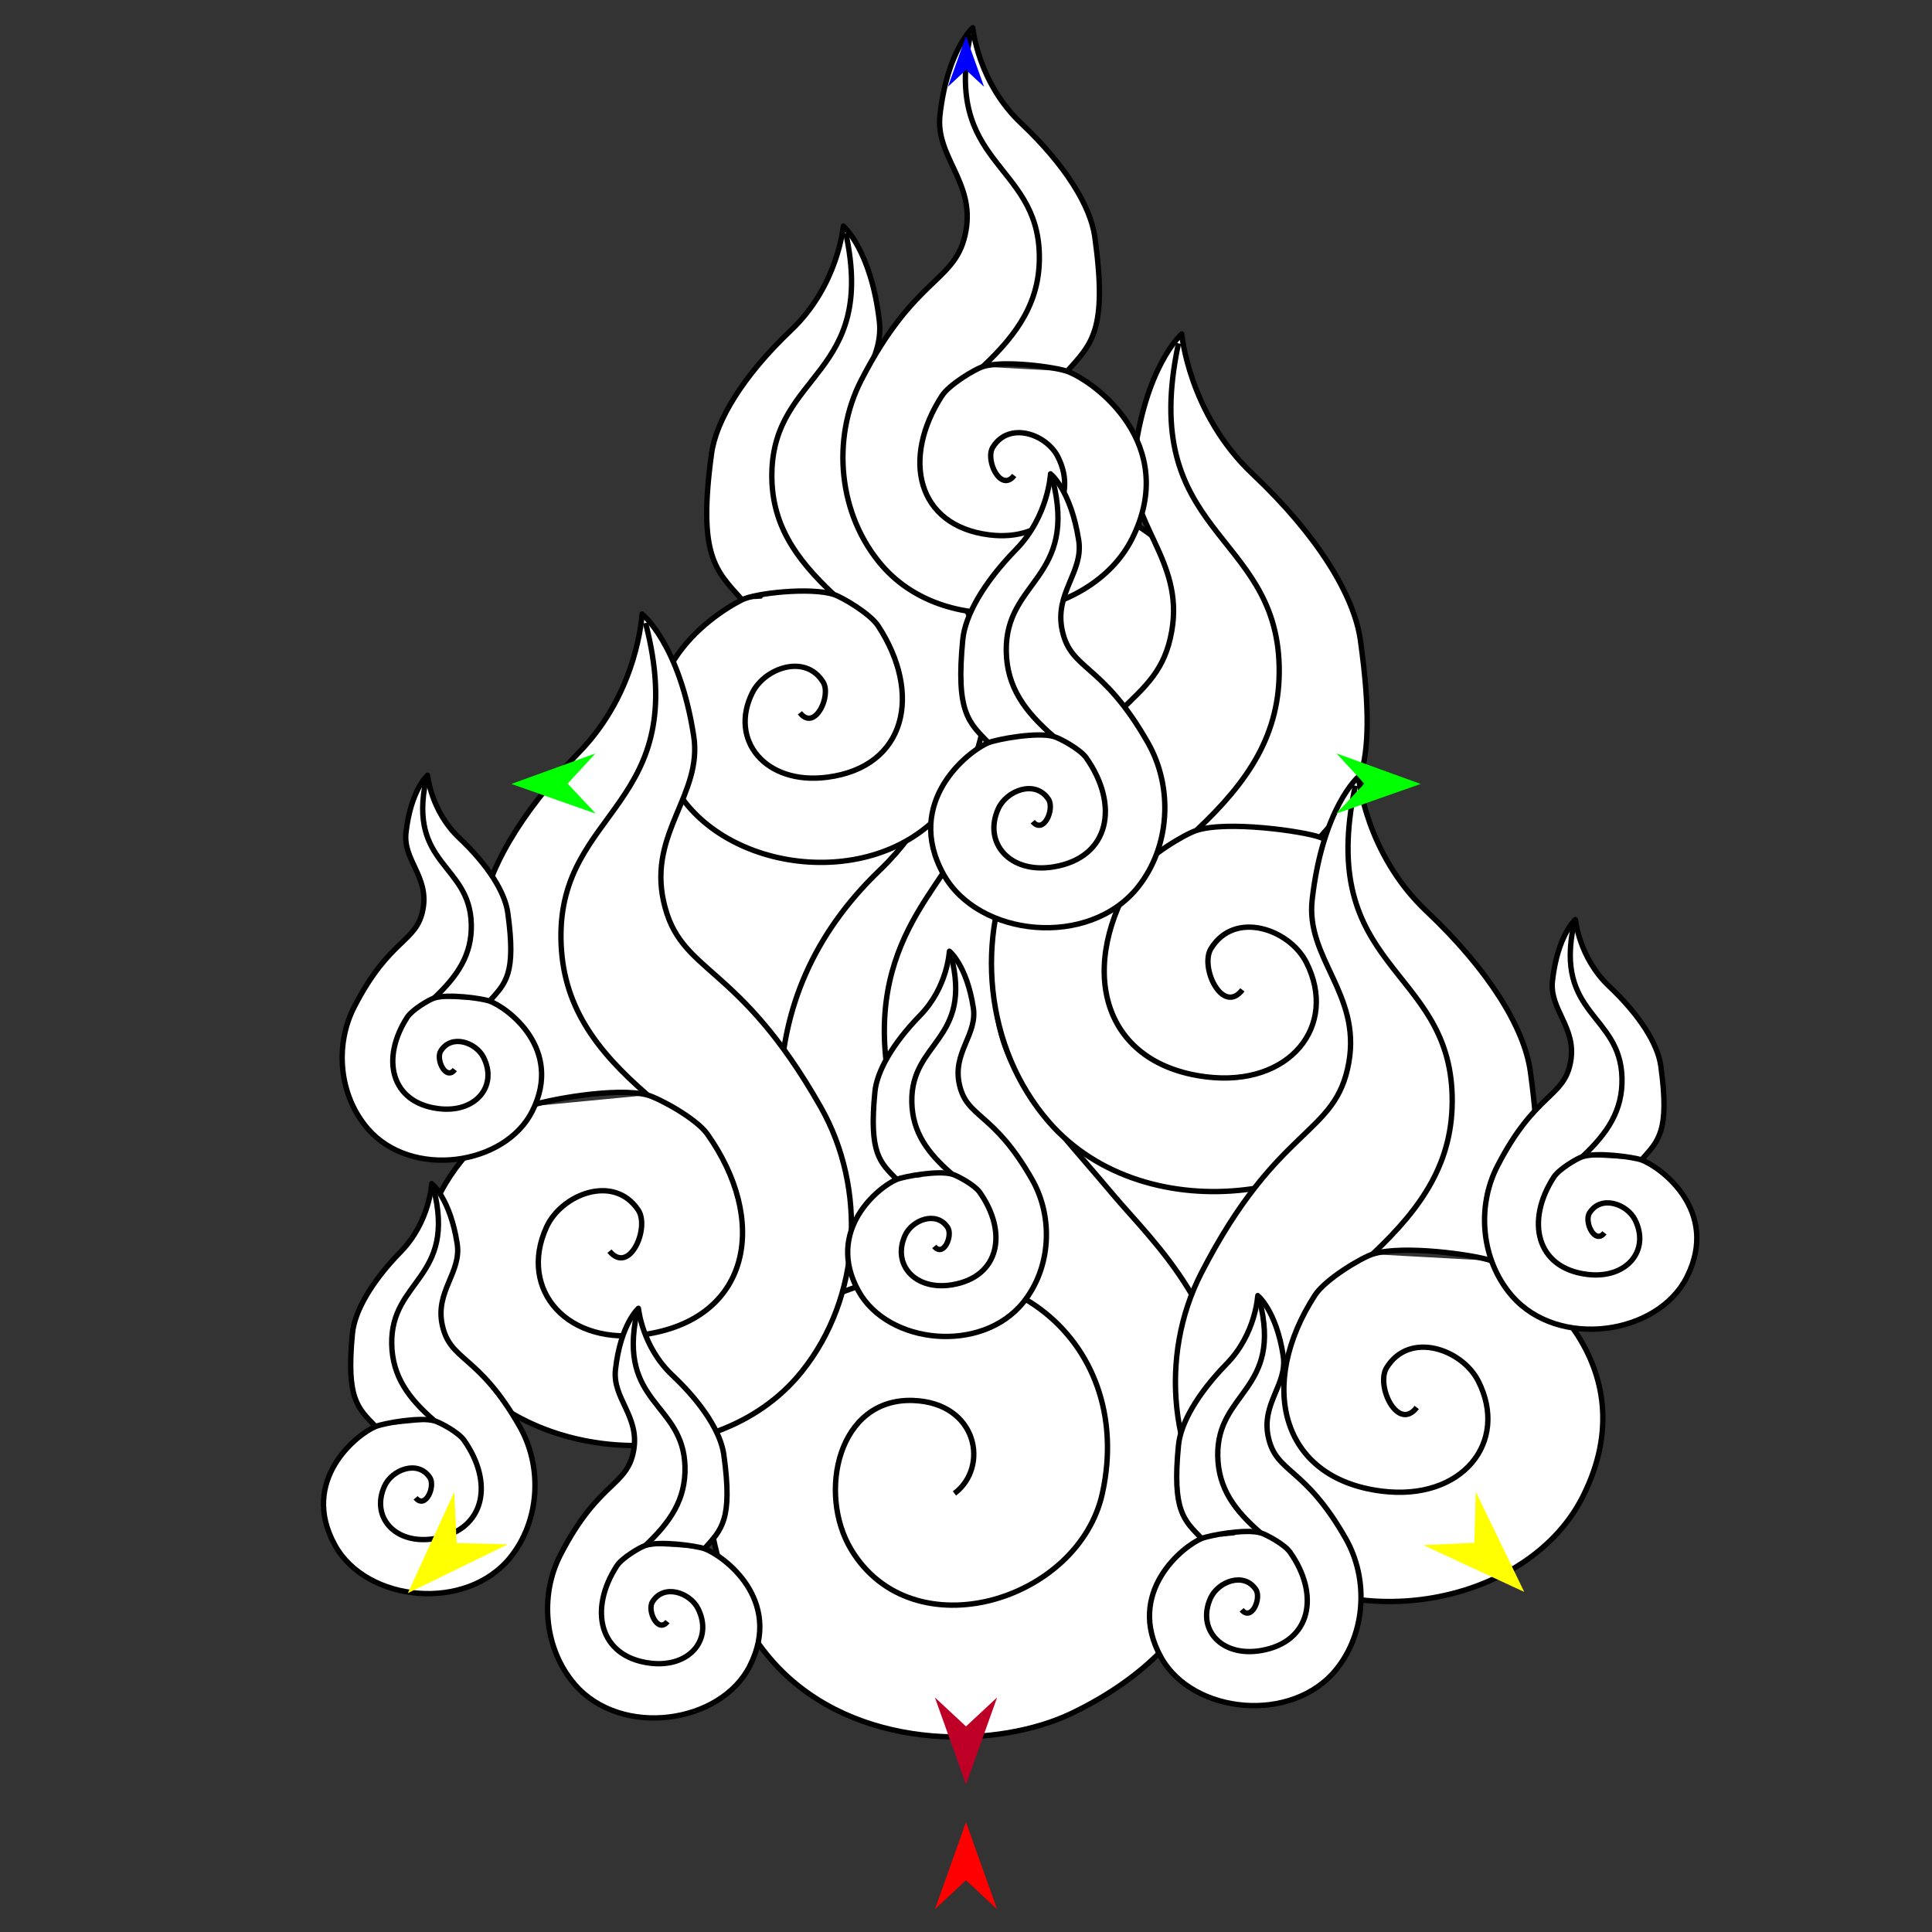 <?xml version="1.0" encoding="utf-8"?>
<!-- Generator: Moho 12.5 build 22414 -->
<!DOCTYPE svg PUBLIC "-//W3C//DTD SVG 1.1//EN" "http://www.w3.org/Graphics/SVG/1.1/DTD/svg11.dtd">
<svg version="1.1" id="Frame_0" xmlns="http://www.w3.org/2000/svg" xmlns:xlink="http://www.w3.org/1999/xlink" width="720px" height="720px">
<rect width="100%" height="100%" fill="#333333" stroke="none"/>
<g id="fire_swirl">
<g id="fire_swirl_3">
<path fill="#ffffff" fill-rule="evenodd" stroke="#000000" stroke-width="2" stroke-linejoin="round" d="M 365.522 179.676 C 456.750 177.802 495.182 280.943 497.056 372.172 C 498.930 463.400 464.765 568.032 373.537 569.906 C 282.309 571.779 243.877 468.638 242.003 377.410 C 240.129 286.182 274.294 181.550 365.522 179.676 Z"/>
<path fill="#ffffff" fill-rule="evenodd" stroke="none" d="M 327.903 324.250 C 276.914 373.106 286.438 434.906 308.930 483.617 C 290.911 491.718 271.922 509.785 266.249 532.688 C 258.468 564.101 270.069 602.175 291.949 623.352 C 322.726 653.140 372.739 651.352 399.489 638.455 C 456.551 610.945 459.489 565.933 459.445 540.197 C 459.359 488.954 430.434 463.798 414.568 444.921 C 384.794 409.495 367.893 395.839 371.234 357.327 C 379.548 261.491 358.723 251.956 358.722 251.946 C 358.719 251.953 360.530 292.988 327.903 324.250 Z"/>
<path fill="none" stroke="#000000" stroke-width="2" stroke-linejoin="round" d="M 357.931 314.261 C 349.153 334.367 314.895 359.077 336.726 423.307 C 349.719 461.534 364.624 477.536 364.626 477.541 M 360.168 256.310 C 360.168 256.316 367.034 293.409 357.931 314.261 M 327.903 324.250 C 276.914 373.106 286.438 434.906 308.930 483.617 C 290.911 491.718 271.922 509.785 266.249 532.688 C 258.468 564.101 270.069 602.175 291.949 623.352 C 322.726 653.140 372.739 651.352 399.489 638.455 C 456.551 610.945 459.489 565.933 459.445 540.197 C 459.359 488.954 430.434 463.798 414.568 444.921 C 384.794 409.495 367.893 395.839 371.234 357.327 C 379.548 261.491 358.723 251.956 358.722 251.946 C 358.719 251.953 360.530 292.988 327.903 324.250 M 410.851 556.403 C 423.473 498.570 370.644 455.873 308.930 483.617 M 317.114 577.316 C 339.954 615.628 402.032 596.809 410.851 556.403 M 340.351 521.916 C 312.232 520.854 304.682 556.463 317.114 577.316 M 355.694 556.558 C 368.690 546.831 364.427 522.825 340.351 521.916 "/>
<path fill="#ffffff" fill-rule="evenodd" stroke="none" d="M 445.825 309.497 C 457.343 305.720 485.695 309.773 491.879 312.013 C 506.749 317.400 553.340 351.641 527.349 403.370 C 504.537 448.771 427.026 459.687 390.910 418.143 C 366.912 390.538 363.026 348.906 379.509 316.824 C 409.344 258.755 431.625 263.934 436.683 235.153 C 441.373 208.474 419.904 194.796 422.471 172.155 C 426.514 136.499 440.400 124.473 440.401 124.468 C 440.404 124.473 443.060 154.231 466.808 176.643 C 491.027 199.499 504.659 221.888 506.985 238.602 C 514.125 289.910 505.128 297.149 491.879 312.013 Z"/>
<path fill="none" stroke="#000000" stroke-width="2" stroke-linejoin="round" d="M 445.825 309.497 C 457.343 305.720 485.695 309.773 491.879 312.013 C 506.749 317.400 553.340 351.641 527.349 403.370 C 504.537 448.771 427.026 459.687 390.910 418.143 C 366.912 390.538 363.026 348.906 379.509 316.824 C 409.344 258.755 431.625 263.934 436.683 235.153 C 441.373 208.474 419.904 194.796 422.471 172.155 C 426.514 136.499 440.400 124.473 440.401 124.468 C 440.404 124.473 443.060 154.231 466.808 176.643 C 491.027 199.499 504.659 221.888 506.985 238.602 C 514.125 289.910 505.128 297.149 491.879 312.013 M 423.550 325.378 C 427.575 319.173 441.456 310.930 445.825 309.497 M 449.431 401.302 C 409.512 396.305 401.502 359.370 423.550 325.378 M 486.822 358.640 C 498.840 382.295 480.616 405.205 449.431 401.302 M 451.301 353.497 C 460.139 339.086 480.536 346.266 486.822 358.640 M 462.996 368.880 C 455.634 378.455 447.030 360.461 451.301 353.497 "/>
<path fill="none" stroke="#000000" stroke-width="2" stroke-linejoin="round" d="M 439.186 127.966 C 423.890 199.508 475.506 197.778 476.708 248.177 C 477.314 273.600 465.202 291.280 445.825 309.497 "/>
<path fill="#ffffff" fill-rule="evenodd" stroke="none" d="M 310.709 221.540 C 302.155 218.766 281.525 221.010 276.550 223.519 C 263.992 229.851 231.051 253.067 250.458 291.379 C 267.492 325.004 325.020 332.913 351.712 302.006 C 369.448 281.469 372.231 250.575 359.925 226.815 C 337.650 183.809 321.132 187.705 317.309 166.366 C 313.766 146.586 329.659 136.387 327.700 119.596 C 324.614 93.155 314.284 84.267 314.283 84.263 C 314.281 84.267 312.383 106.350 294.820 123.034 C 276.909 140.049 266.850 156.690 265.165 169.096 C 259.993 207.176 266.684 212.524 276.550 223.519 Z"/>
<path fill="none" stroke="#000000" stroke-width="2" stroke-linejoin="round" d="M 310.709 221.540 C 302.155 218.766 281.525 221.010 276.550 223.519 C 263.992 229.851 231.051 253.067 250.458 291.379 C 267.492 325.004 325.020 332.913 351.712 302.006 C 369.448 281.469 372.231 250.575 359.925 226.815 C 337.650 183.809 321.132 187.705 317.309 166.366 C 313.766 146.586 329.659 136.387 327.700 119.596 C 324.614 93.155 314.284 84.267 314.283 84.263 C 314.281 84.267 312.383 106.350 294.820 123.034 C 276.909 140.049 266.850 156.690 265.165 169.096 C 259.993 207.176 266.684 212.524 276.550 223.519 M 327.271 233.268 C 324.271 228.675 313.954 222.593 310.709 221.540 M 308.258 289.655 C 337.859 285.851 343.710 258.432 327.271 233.268 M 280.415 258.098 C 271.557 275.675 285.133 292.627 308.258 289.655 M 306.753 254.195 C 300.162 243.527 285.049 248.902 280.415 258.098 M 298.115 265.636 C 303.600 272.721 309.939 259.351 306.753 254.195 "/>
<path fill="none" stroke="#000000" stroke-width="2" stroke-linejoin="round" d="M 315.192 86.856 C 326.714 139.891 288.419 138.734 287.650 176.125 C 287.261 194.987 296.290 208.074 310.709 221.540 "/>
<path fill="#ffffff" fill-rule="evenodd" stroke="none" d="M 366.244 136.656 C 374.107 134.078 393.462 136.845 397.684 138.374 C 407.836 142.052 439.644 165.429 421.900 200.744 C 406.326 231.740 353.409 239.192 328.752 210.830 C 312.368 191.984 309.715 163.561 320.969 141.658 C 341.337 102.015 356.548 105.551 360.002 85.902 C 363.203 67.688 348.547 58.350 350.300 42.892 C 353.060 18.549 362.540 10.339 362.541 10.336 C 362.543 10.339 364.355 30.656 380.568 45.957 C 397.102 61.561 406.410 76.845 407.998 88.256 C 412.872 123.284 406.730 128.226 397.684 138.374 Z"/>
<path fill="none" stroke="#000000" stroke-width="2" stroke-linejoin="round" d="M 366.244 136.656 C 374.107 134.078 393.462 136.845 397.684 138.374 C 407.836 142.052 439.644 165.429 421.900 200.744 C 406.326 231.740 353.409 239.192 328.752 210.830 C 312.368 191.984 309.715 163.561 320.969 141.658 C 341.337 102.015 356.548 105.551 360.002 85.902 C 363.203 67.688 348.547 58.350 350.300 42.892 C 353.060 18.549 362.540 10.339 362.541 10.336 C 362.543 10.339 364.355 30.656 380.568 45.957 C 397.102 61.561 406.410 76.845 407.998 88.256 C 412.872 123.284 406.730 128.226 397.684 138.374 M 351.036 147.499 C 353.783 143.263 363.261 137.635 366.244 136.656 M 368.705 199.332 C 341.452 195.921 335.983 170.705 351.036 147.499 M 394.232 170.207 C 402.436 186.356 389.995 201.997 368.705 199.332 M 369.981 166.695 C 376.014 156.857 389.940 161.759 394.232 170.207 M 377.966 177.198 C 372.940 183.735 367.065 171.450 369.981 166.695 "/>
<path fill="none" stroke="#000000" stroke-width="2" stroke-linejoin="round" d="M 361.711 12.725 C 351.268 61.566 386.506 60.386 387.327 94.793 C 387.741 112.150 379.472 124.220 366.244 136.656 "/>
<path fill="#ffffff" fill-rule="evenodd" stroke="none" d="M 511.473 467.405 C 522.552 463.772 549.821 467.670 555.769 469.825 C 570.072 475.006 614.886 507.942 589.887 557.697 C 567.945 601.366 493.392 611.866 458.653 571.906 C 435.570 545.355 431.832 505.311 447.686 474.452 C 476.383 418.599 497.814 423.580 502.680 395.897 C 507.190 370.236 486.541 357.080 489.011 335.302 C 492.899 301.006 506.255 289.439 506.257 289.434 C 506.259 289.439 508.813 318.062 531.655 339.619 C 554.950 361.603 568.063 383.137 570.300 399.214 C 577.167 448.565 568.514 455.527 555.769 469.825 Z"/>
<path fill="none" stroke="#000000" stroke-width="2" stroke-linejoin="round" d="M 511.473 467.405 C 522.552 463.772 549.821 467.670 555.769 469.825 C 570.072 475.006 614.886 507.942 589.887 557.697 C 567.945 601.366 493.392 611.866 458.653 571.906 C 435.570 545.355 431.832 505.311 447.686 474.452 C 476.383 418.599 497.814 423.580 502.680 395.897 C 507.190 370.236 486.541 357.080 489.011 335.302 C 492.899 301.006 506.255 289.439 506.257 289.434 C 506.259 289.439 508.813 318.062 531.655 339.619 C 554.950 361.603 568.063 383.137 570.300 399.214 C 577.167 448.565 568.514 455.527 555.769 469.825 M 490.048 482.681 C 493.919 476.713 507.270 468.784 511.473 467.405 M 514.941 555.708 C 476.545 550.902 468.841 515.376 490.048 482.681 M 550.906 514.674 C 562.465 537.426 544.936 559.462 514.941 555.708 M 516.740 509.726 C 525.240 495.866 544.859 502.771 550.906 514.674 M 527.989 524.523 C 520.908 533.733 512.632 516.425 516.740 509.726 "/>
<path fill="none" stroke="#000000" stroke-width="2" stroke-linejoin="round" d="M 505.087 292.800 C 490.374 361.611 540.021 359.948 541.177 408.424 C 541.760 432.878 530.110 449.883 511.473 467.405 "/>
<path fill="#ffffff" fill-rule="evenodd" stroke="none" d="M 241.384 408.117 C 230.086 404.919 202.807 409.969 196.911 412.383 C 182.733 418.189 139.001 453.183 166.215 502.216 C 190.099 545.250 265.553 552.733 298.857 511.087 C 320.986 483.415 323.091 442.966 305.861 412.569 C 274.675 357.554 253.316 363.453 247.275 335.798 C 241.675 310.163 261.909 296.071 258.524 274.259 C 253.193 239.910 239.276 228.822 239.274 228.817 C 239.271 228.822 237.885 257.730 215.792 280.366 C 193.260 303.452 180.956 325.663 179.369 341.933 C 174.500 391.876 183.496 398.524 196.911 412.383 Z"/>
<path fill="none" stroke="#000000" stroke-width="2" stroke-linejoin="round" d="M 241.384 408.117 C 230.086 404.919 202.807 409.969 196.911 412.383 C 182.733 418.189 139.001 453.183 166.215 502.216 C 190.099 545.250 265.553 552.733 298.857 511.087 C 320.986 483.415 323.091 442.966 305.861 412.569 C 274.675 357.554 253.316 363.453 247.275 335.798 C 241.675 310.163 261.909 296.071 258.524 274.259 C 253.193 239.910 239.276 228.822 239.274 228.817 C 239.271 228.822 237.885 257.730 215.792 280.366 C 193.260 303.452 180.956 325.663 179.369 341.933 C 174.500 391.876 183.496 398.524 196.911 412.383 M 263.575 422.601 C 259.433 416.756 245.670 409.330 241.384 408.117 M 241.546 497.115 C 279.983 490.691 286.267 454.624 263.575 422.601 M 203.660 457.312 C 192.970 480.684 211.519 502.133 241.546 497.115 M 237.835 450.920 C 228.709 437.324 209.252 445.084 203.660 457.312 M 227.128 466.274 C 234.634 475.249 242.246 457.491 237.835 450.920 "/>
<path fill="none" stroke="#000000" stroke-width="2" stroke-linejoin="round" d="M 240.590 232.156 C 258.240 300.789 208.215 301.168 209.056 349.995 C 209.480 374.626 221.906 391.256 241.384 408.117 "/>
<path fill="#ffffff" fill-rule="evenodd" stroke="none" d="M 240.528 575.953 C 246.030 574.148 259.572 576.084 262.526 577.154 C 269.629 579.727 291.884 596.083 279.469 620.793 C 268.573 642.479 231.549 647.693 214.297 627.849 C 202.834 614.663 200.977 594.777 208.851 579.452 C 223.102 551.715 233.745 554.189 236.161 540.441 C 238.401 527.697 228.146 521.164 229.372 510.348 C 231.304 493.317 237.936 487.572 237.937 487.570 C 237.939 487.572 239.207 501.787 250.550 512.492 C 262.119 523.410 268.631 534.104 269.742 542.088 C 273.152 566.596 268.855 570.054 262.526 577.154 Z"/>
<path fill="none" stroke="#000000" stroke-width="2" stroke-linejoin="round" d="M 240.528 575.953 C 246.030 574.148 259.572 576.084 262.526 577.154 C 269.629 579.727 291.884 596.083 279.469 620.793 C 268.573 642.479 231.549 647.693 214.297 627.849 C 202.834 614.663 200.977 594.777 208.851 579.452 C 223.102 551.715 233.745 554.189 236.161 540.441 C 238.401 527.697 228.146 521.164 229.372 510.348 C 231.304 493.317 237.936 487.572 237.937 487.570 C 237.939 487.572 239.207 501.787 250.550 512.492 C 262.119 523.410 268.631 534.104 269.742 542.088 C 273.152 566.596 268.855 570.054 262.526 577.154 M 229.887 583.538 C 231.810 580.575 238.441 576.637 240.528 575.953 M 242.250 619.805 C 223.182 617.418 219.356 599.776 229.887 583.538 M 260.110 599.427 C 265.851 610.726 257.146 621.669 242.250 619.805 M 243.143 596.970 C 247.364 590.086 257.107 593.516 260.110 599.427 M 248.730 604.318 C 245.214 608.891 241.103 600.296 243.143 596.970 "/>
<path fill="none" stroke="#000000" stroke-width="2" stroke-linejoin="round" d="M 237.356 489.241 C 230.050 523.414 254.705 522.588 255.279 546.662 C 255.569 558.806 249.783 567.251 240.528 575.953 "/>
<path fill="#ffffff" fill-rule="evenodd" stroke="none" d="M 161.928 529.512 C 156.357 527.935 142.906 530.425 139.998 531.615 C 133.007 534.478 111.442 551.734 124.861 575.913 C 136.639 597.134 173.846 600.823 190.268 580.287 C 201.180 566.642 202.218 546.696 193.722 531.707 C 178.344 504.579 167.812 507.488 164.833 493.851 C 162.072 481.210 172.049 474.261 170.380 463.505 C 167.751 446.567 160.888 441.100 160.887 441.098 C 160.886 441.100 160.203 455.355 149.309 466.517 C 138.198 477.900 132.131 488.853 131.349 496.876 C 128.948 521.503 133.383 524.781 139.998 531.615 Z"/>
<path fill="none" stroke="#000000" stroke-width="2" stroke-linejoin="round" d="M 161.928 529.512 C 156.357 527.935 142.906 530.425 139.998 531.615 C 133.007 534.478 111.442 551.734 124.861 575.913 C 136.639 597.134 173.846 600.823 190.268 580.287 C 201.180 566.642 202.218 546.696 193.722 531.707 C 178.344 504.579 167.812 507.488 164.833 493.851 C 162.072 481.210 172.049 474.261 170.380 463.505 C 167.751 446.567 160.888 441.100 160.887 441.098 C 160.886 441.100 160.203 455.355 149.309 466.517 C 138.198 477.900 132.131 488.853 131.349 496.876 C 128.948 521.503 133.383 524.781 139.998 531.615 M 172.871 536.654 C 170.829 533.772 164.042 530.110 161.928 529.512 M 162.009 573.398 C 180.962 570.230 184.061 552.445 172.871 536.654 M 143.326 553.770 C 138.055 565.295 147.202 575.872 162.009 573.398 M 160.178 550.618 C 155.677 543.914 146.084 547.741 143.326 553.770 M 154.898 558.190 C 158.600 562.615 162.353 553.858 160.178 550.618 "/>
<path fill="none" stroke="#000000" stroke-width="2" stroke-linejoin="round" d="M 161.536 442.743 C 170.240 476.587 145.572 476.774 145.987 500.851 C 146.196 512.997 152.323 521.198 161.928 529.512 "/>
<path fill="#ffffff" fill-rule="evenodd" stroke="none" d="M 469.763 571.244 C 464.192 569.667 450.740 572.157 447.833 573.348 C 440.842 576.211 419.277 593.467 432.697 617.645 C 444.474 638.866 481.681 642.556 498.103 622.020 C 509.016 608.375 510.054 588.429 501.557 573.440 C 486.180 546.311 475.647 549.220 472.668 535.583 C 469.907 522.942 479.885 515.993 478.216 505.237 C 475.587 488.299 468.724 482.832 468.723 482.830 C 468.722 482.832 468.038 497.087 457.144 508.249 C 446.033 519.633 439.966 530.585 439.184 538.608 C 436.783 563.235 441.218 566.514 447.833 573.348 Z"/>
<path fill="none" stroke="#000000" stroke-width="2" stroke-linejoin="round" d="M 469.763 571.244 C 464.192 569.667 450.740 572.157 447.833 573.348 C 440.842 576.211 419.277 593.467 432.697 617.645 C 444.474 638.866 481.681 642.556 498.103 622.020 C 509.016 608.375 510.054 588.429 501.557 573.440 C 486.180 546.311 475.647 549.220 472.668 535.583 C 469.907 522.942 479.885 515.993 478.216 505.237 C 475.587 488.299 468.724 482.832 468.723 482.830 C 468.722 482.832 468.038 497.087 457.144 508.249 C 446.033 519.633 439.966 530.585 439.184 538.608 C 436.783 563.235 441.218 566.514 447.833 573.348 M 480.707 578.387 C 478.664 575.504 471.877 571.842 469.763 571.244 M 469.844 615.130 C 488.798 611.963 491.896 594.178 480.707 578.387 M 451.162 595.502 C 445.890 607.028 455.037 617.605 469.844 615.130 M 468.013 592.351 C 463.513 585.647 453.919 589.473 451.162 595.502 M 462.733 599.922 C 466.435 604.347 470.188 595.591 468.013 592.351 "/>
<path fill="none" stroke="#000000" stroke-width="2" stroke-linejoin="round" d="M 469.372 484.475 C 478.075 518.319 453.407 518.507 453.822 542.584 C 454.031 554.729 460.158 562.930 469.763 571.244 "/>
<path fill="#ffffff" fill-rule="evenodd" stroke="none" d="M 589.716 431.070 C 595.218 429.266 608.760 431.202 611.714 432.272 C 618.817 434.845 641.073 451.201 628.657 475.911 C 617.761 497.597 580.737 502.811 563.485 482.967 C 552.022 469.781 550.166 449.895 558.039 434.570 C 572.290 406.833 582.933 409.306 585.350 395.559 C 587.590 382.815 577.335 376.281 578.561 365.466 C 580.492 348.435 587.125 342.690 587.125 342.688 C 587.127 342.690 588.395 356.905 599.738 367.610 C 611.307 378.528 617.819 389.222 618.930 397.206 C 622.340 421.714 618.043 425.172 611.714 432.272 Z"/>
<path fill="none" stroke="#000000" stroke-width="2" stroke-linejoin="round" d="M 589.716 431.070 C 595.218 429.266 608.760 431.202 611.714 432.272 C 618.817 434.845 641.073 451.201 628.657 475.911 C 617.761 497.597 580.737 502.811 563.485 482.967 C 552.022 469.781 550.166 449.895 558.039 434.570 C 572.290 406.833 582.933 409.306 585.350 395.559 C 587.590 382.815 577.335 376.281 578.561 365.466 C 580.492 348.435 587.125 342.690 587.125 342.688 C 587.127 342.690 588.395 356.905 599.738 367.610 C 611.307 378.528 617.819 389.222 618.930 397.206 C 622.340 421.714 618.043 425.172 611.714 432.272 M 579.076 438.656 C 580.998 435.692 587.629 431.755 589.716 431.070 M 591.438 474.923 C 572.370 472.536 568.544 454.893 579.076 438.656 M 609.299 454.544 C 615.039 465.844 606.334 476.787 591.438 474.923 M 592.332 452.087 C 596.553 445.204 606.296 448.634 609.299 454.544 M 597.918 459.435 C 594.401 464.009 590.292 455.414 592.332 452.087 "/>
<path fill="none" stroke="#000000" stroke-width="2" stroke-linejoin="round" d="M 586.545 344.359 C 579.238 378.532 603.893 377.706 604.467 401.779 C 604.757 413.923 598.972 422.369 589.716 431.070 "/>
<path fill="#ffffff" fill-rule="evenodd" stroke="none" d="M 161.781 371.955 C 166.951 370.259 179.675 372.078 182.451 373.084 C 189.125 375.502 210.036 390.870 198.371 414.087 C 188.133 434.464 153.344 439.364 137.134 420.718 C 126.363 408.328 124.619 389.642 132.017 375.243 C 145.408 349.180 155.408 351.504 157.679 338.587 C 159.783 326.613 150.148 320.474 151.300 310.312 C 153.115 294.309 159.346 288.912 159.347 288.909 C 159.348 288.912 160.540 302.268 171.198 312.326 C 182.068 322.585 188.187 332.633 189.231 340.135 C 192.435 363.164 188.398 366.412 182.451 373.084 Z"/>
<path fill="none" stroke="#000000" stroke-width="2" stroke-linejoin="round" d="M 161.781 371.955 C 166.951 370.259 179.675 372.078 182.451 373.084 C 189.125 375.502 210.036 390.870 198.371 414.087 C 188.133 434.464 153.344 439.364 137.134 420.718 C 126.363 408.328 124.619 389.642 132.017 375.243 C 145.408 349.180 155.408 351.504 157.679 338.587 C 159.783 326.613 150.148 320.474 151.300 310.312 C 153.115 294.309 159.346 288.912 159.347 288.909 C 159.348 288.912 160.540 302.268 171.198 312.326 C 182.068 322.585 188.187 332.633 189.231 340.135 C 192.435 363.164 188.398 366.412 182.451 373.084 M 151.784 379.083 C 153.590 376.298 159.820 372.598 161.781 371.955 M 163.399 413.159 C 145.483 410.917 141.888 394.339 151.784 379.083 M 180.181 394.011 C 185.575 404.628 177.396 414.911 163.399 413.159 M 164.238 391.703 C 168.204 385.235 177.359 388.457 180.181 394.011 M 169.488 398.607 C 166.184 402.905 162.321 394.829 164.238 391.703 "/>
<path fill="none" stroke="#000000" stroke-width="2" stroke-linejoin="round" d="M 158.801 290.480 C 151.936 322.589 175.103 321.813 175.642 344.433 C 175.914 355.844 170.478 363.779 161.781 371.955 "/>
<path fill="#ffffff" fill-rule="evenodd" stroke="none" d="M 392.653 274.459 C 386.486 272.713 371.595 275.471 368.377 276.788 C 360.638 279.958 336.766 299.059 351.620 325.824 C 364.658 349.315 405.845 353.400 424.025 330.667 C 436.105 315.561 437.255 293.481 427.849 276.889 C 410.826 246.858 399.166 250.078 395.868 234.982 C 392.812 220.989 403.857 213.296 402.009 201.390 C 399.099 182.640 391.502 176.587 391.501 176.585 C 391.500 176.588 390.743 192.367 378.684 204.723 C 366.384 217.325 359.667 229.450 358.801 238.331 C 356.144 265.594 361.054 269.223 368.377 276.788 Z"/>
<path fill="none" stroke="#000000" stroke-width="2" stroke-linejoin="round" d="M 392.653 274.459 C 386.486 272.713 371.595 275.471 368.377 276.788 C 360.638 279.958 336.766 299.059 351.620 325.824 C 364.658 349.315 405.845 353.400 424.025 330.667 C 436.105 315.561 437.255 293.481 427.849 276.889 C 410.826 246.858 399.166 250.078 395.868 234.982 C 392.812 220.989 403.857 213.296 402.009 201.390 C 399.099 182.640 391.502 176.587 391.501 176.585 C 391.500 176.588 390.743 192.367 378.684 204.723 C 366.384 217.325 359.667 229.450 358.801 238.331 C 356.144 265.594 361.054 269.223 368.377 276.788 M 404.766 282.365 C 402.505 279.174 394.993 275.121 392.653 274.459 M 392.741 323.040 C 413.723 319.534 417.153 299.845 404.766 282.365 M 372.061 301.311 C 366.225 314.070 376.350 325.779 392.741 323.040 M 390.716 297.823 C 385.735 290.402 375.114 294.637 372.061 301.311 M 384.871 306.205 C 388.969 311.104 393.124 301.410 390.716 297.823 "/>
<path fill="none" stroke="#000000" stroke-width="2" stroke-linejoin="round" d="M 392.219 178.407 C 401.854 215.872 374.546 216.079 375.006 242.732 C 375.237 256.177 382.021 265.255 392.653 274.459 "/>
<path fill="#ffffff" fill-rule="evenodd" stroke="none" d="M 354.786 437.563 C 349.551 436.081 336.912 438.421 334.180 439.540 C 327.611 442.230 307.349 458.443 319.958 481.161 C 331.024 501.100 365.984 504.568 381.415 485.272 C 391.668 472.450 392.644 453.709 384.660 439.625 C 370.211 414.135 360.314 416.868 357.515 404.054 C 354.921 392.177 364.296 385.648 362.727 375.542 C 360.258 359.627 353.809 354.489 353.808 354.487 C 353.807 354.489 353.165 367.883 342.929 378.371 C 332.489 389.068 326.788 399.359 326.053 406.898 C 323.797 430.038 327.964 433.118 334.180 439.540 Z"/>
<path fill="none" stroke="#000000" stroke-width="2" stroke-linejoin="round" d="M 354.786 437.563 C 349.551 436.081 336.912 438.421 334.180 439.540 C 327.611 442.230 307.349 458.443 319.958 481.161 C 331.024 501.100 365.984 504.568 381.415 485.272 C 391.668 472.450 392.644 453.709 384.660 439.625 C 370.211 414.135 360.314 416.868 357.515 404.054 C 354.921 392.177 364.296 385.648 362.727 375.542 C 360.258 359.627 353.809 354.489 353.808 354.487 C 353.807 354.489 353.165 367.883 342.929 378.371 C 332.489 389.068 326.788 399.359 326.053 406.898 C 323.797 430.038 327.964 433.118 334.180 439.540 M 365.068 444.274 C 363.148 441.566 356.772 438.125 354.786 437.563 M 354.861 478.798 C 372.670 475.822 375.581 459.111 365.068 444.274 M 337.308 460.356 C 332.354 471.185 340.948 481.123 354.861 478.798 M 353.141 457.395 C 348.913 451.096 339.899 454.691 337.308 460.356 M 348.181 464.509 C 351.658 468.667 355.185 460.439 353.141 457.395 "/>
<path fill="none" stroke="#000000" stroke-width="2" stroke-linejoin="round" d="M 354.418 356.034 C 362.596 387.834 339.417 388.010 339.807 410.633 C 340.004 422.045 345.761 429.751 354.786 437.563 "/>
</g>
<g id="specs_2">
<path fill="#ff0000" fill-rule="evenodd" stroke="none" d="M 360.000 679.055 C 360.001 679.059 371.588 711.502 371.589 711.506 C 371.588 711.505 360.001 700.724 360.000 700.722 C 359.999 700.724 348.412 711.505 348.411 711.506 C 348.412 711.502 359.999 679.059 360.000 679.055 Z"/>
<path fill="#0000ff" fill-rule="evenodd" stroke="none" d="M 360.000 13.483 C 360.001 13.485 366.731 32.331 366.732 32.333 C 366.731 32.332 360.001 26.070 360.000 26.070 C 359.999 26.070 353.269 32.332 353.268 32.333 C 353.269 32.331 359.999 13.485 360.000 13.483 Z"/>
<path fill="#00ff00" fill-rule="evenodd" stroke="none" d="M 190.561 292.155 C 190.564 292.154 221.917 280.777 221.920 280.776 C 221.919 280.777 211.539 292.048 211.538 292.050 C 211.539 292.051 222.032 303.215 222.034 303.216 C 222.030 303.215 190.564 292.157 190.561 292.155 Z"/>
<path fill="#ffff00" fill-rule="evenodd" stroke="none" d="M 151.968 593.720 C 151.970 593.716 169.274 556.041 169.276 556.037 C 169.276 556.039 170.186 575.063 170.186 575.065 C 170.188 575.065 189.229 575.527 189.230 575.527 C 189.227 575.529 151.972 593.718 151.968 593.720 Z"/>
<path fill="#ffff00" fill-rule="evenodd" stroke="none" d="M 568.032 593.258 C 568.030 593.254 549.974 555.933 549.972 555.930 C 549.972 555.932 549.443 574.971 549.443 574.973 C 549.441 574.973 530.414 575.816 530.412 575.816 C 530.416 575.818 568.028 593.256 568.032 593.258 Z"/>
<path fill="#00ff00" fill-rule="evenodd" stroke="none" d="M 529.439 292.155 C 529.436 292.154 498.083 280.777 498.080 280.776 C 498.081 280.777 508.461 292.048 508.462 292.050 C 508.461 292.051 497.968 303.215 497.966 303.216 C 497.970 303.215 529.436 292.157 529.439 292.155 Z"/>
<path fill="#be0027" fill-rule="evenodd" stroke="none" d="M 360.000 665.049 C 360.001 665.046 371.588 632.602 371.589 632.599 C 371.588 632.600 360.001 643.381 360.000 643.382 C 359.999 643.381 348.412 632.600 348.411 632.599 C 348.412 632.602 359.999 665.046 360.000 665.049 Z"/>
</g>
</g>
</svg>
